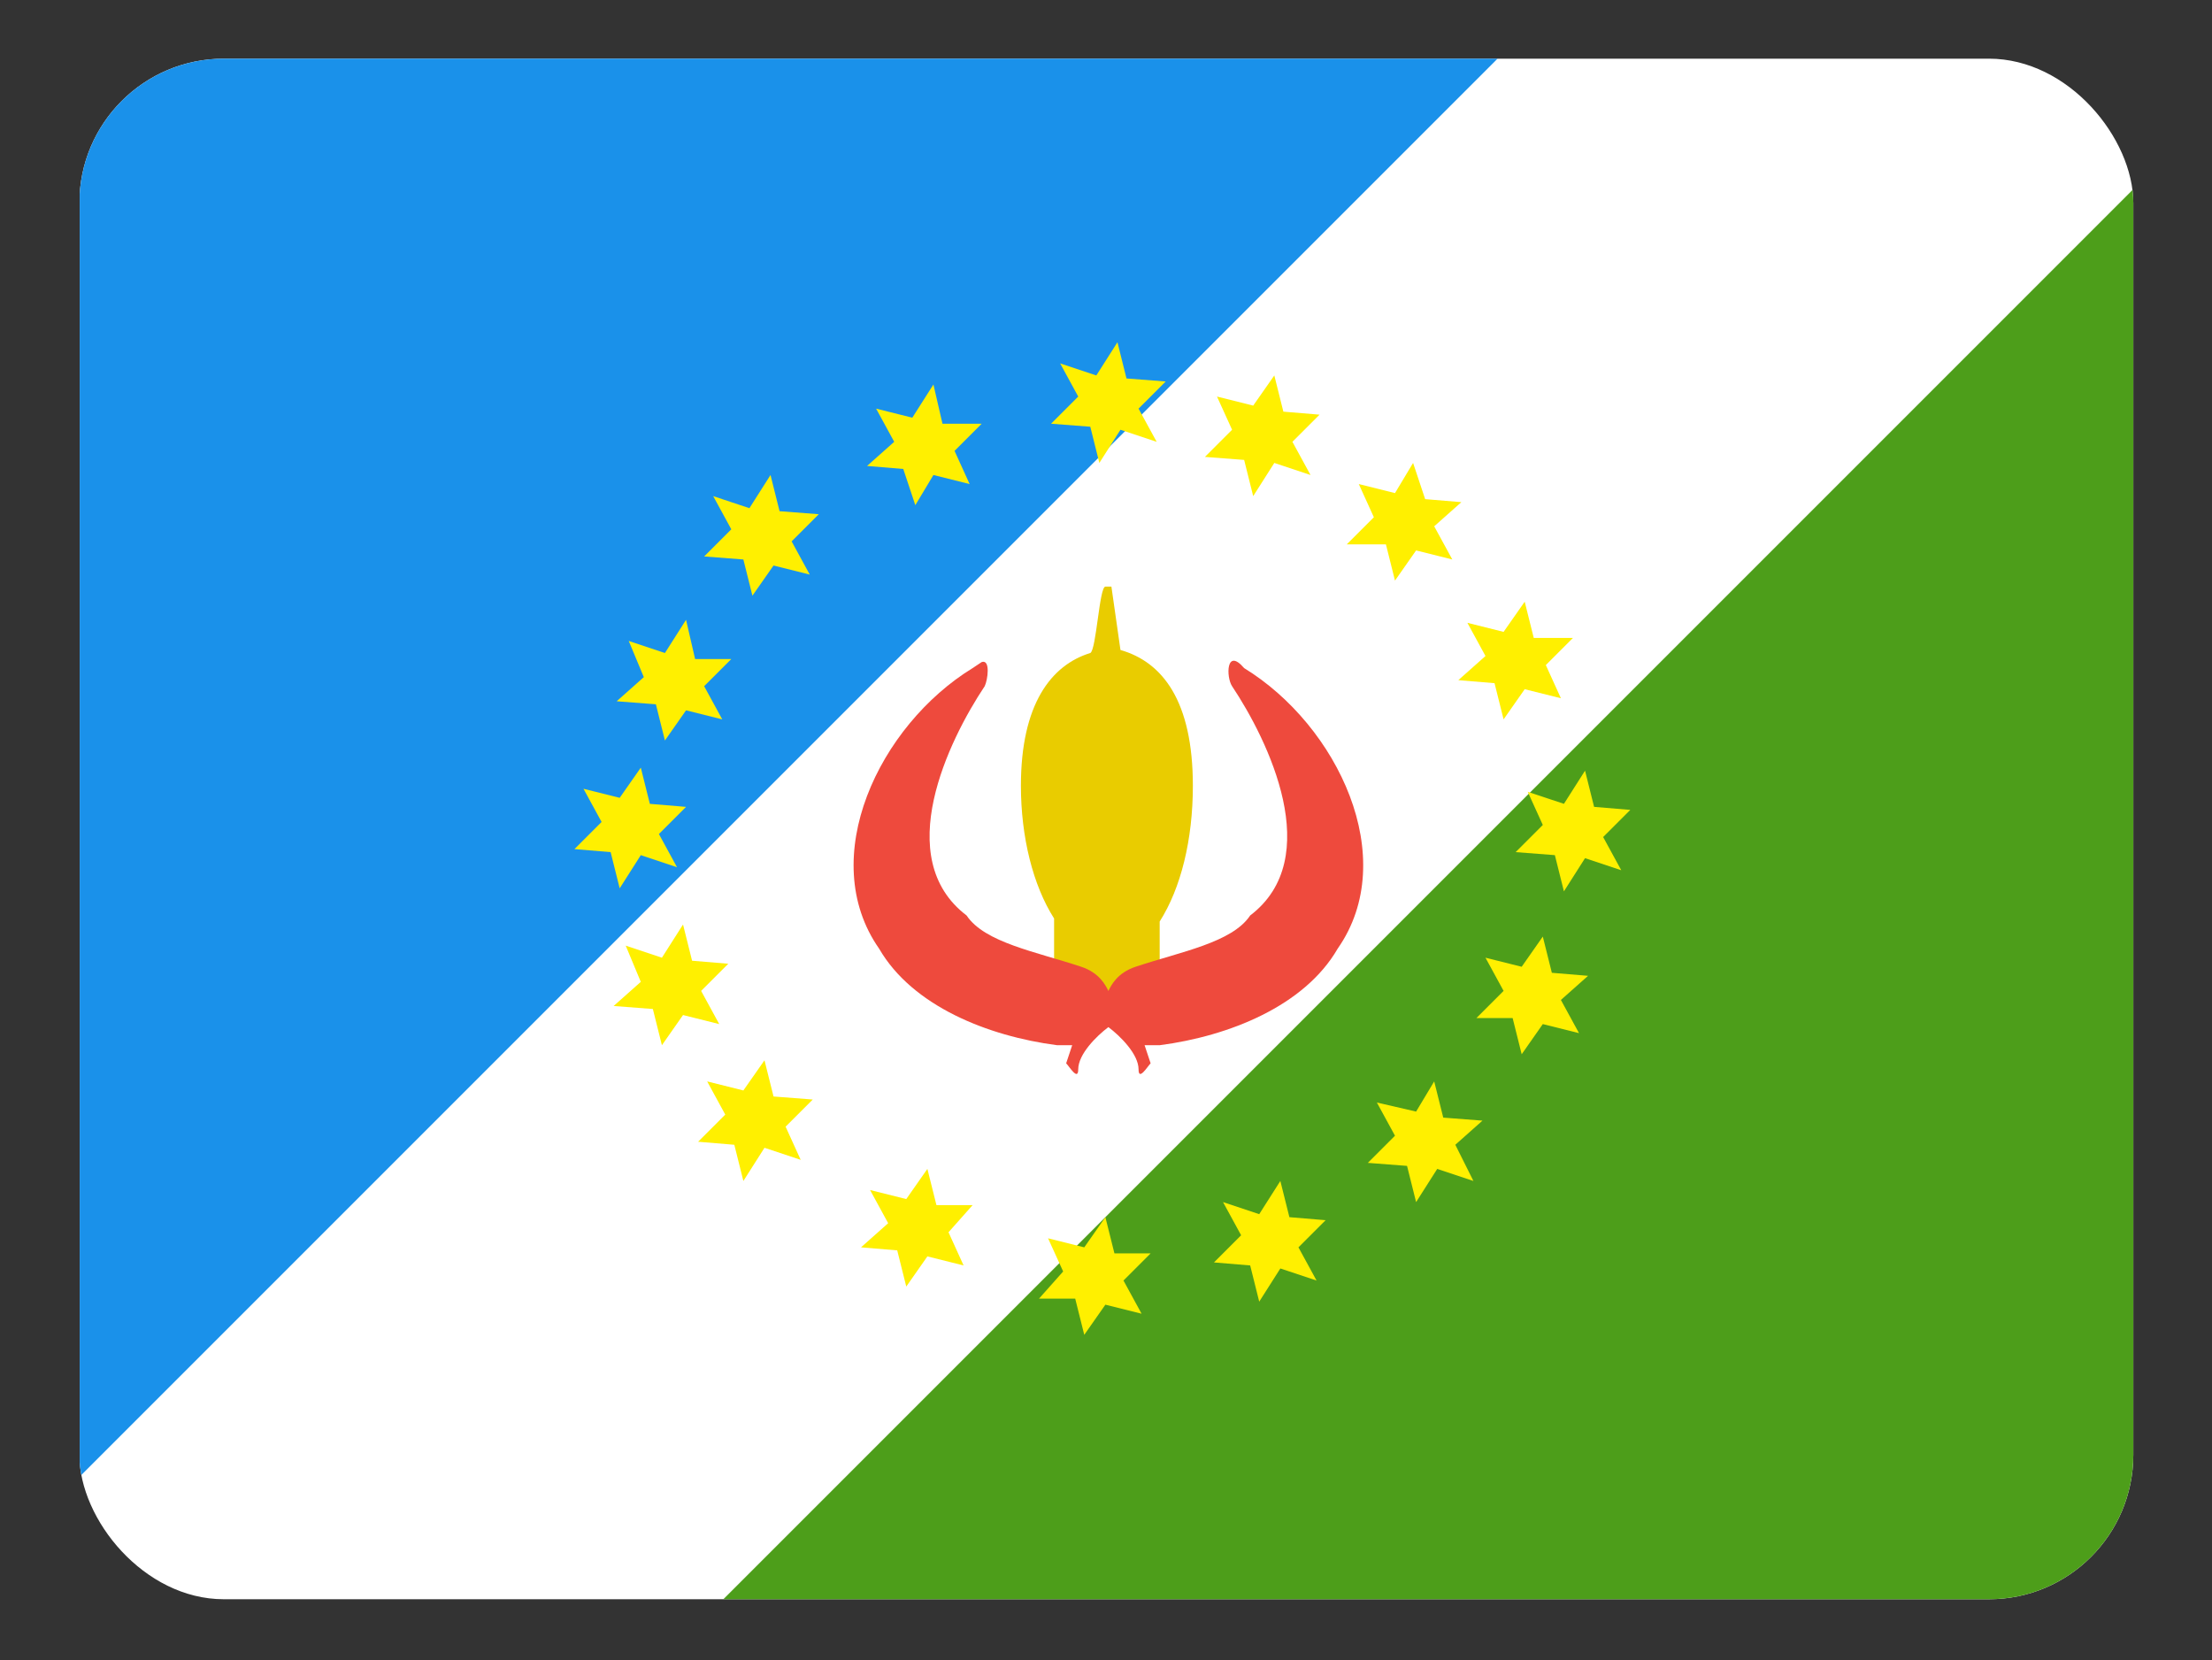 <svg viewBox="0 0 641 481" xmlns="http://www.w3.org/2000/svg"><rect x="0" y="0" width="641" height="481" fill="#333333" stroke="none"/><clipPath id="a"><rect height="480" rx="45" width="640"/></clipPath><clipPath id="b"><path d="m-85 0h682v512h-682z"/></clipPath><g clip-path="url(#a)" transform="matrix(.93 0 0 .93 23 17)"><g clip-path="url(#b)" fill-rule="evenodd" transform="matrix(.94 0 0 .94 80 0)"><path d="m-128 0h768v512h-768z" fill="#fff"/><path d="m-128 0v513l513-513z" fill="#1a91ea"/><path d="m640 512v-513l-513 513z" fill="#4d9e1a"/><path d="m255 175c-2 0-3 21-5 22-13 4-23 17-23 44 0 17 4 33 11 44v24h35v-23c7-11 11-27 11-45 0-28-10-41-24-45l-3-21z" fill="#e9cc00"/><path d="m214 200-3 2c-31 19-52 63-31 93 11 19 36 29 59 32h5l-2 6c1 1 4 6 4 2 0-5 6-11 10-14 4 3 10 9 10 14 0 4 3-1 4-2l-2-6h5c23-3 48-13 59-32 21-30 0-74-31-93-6-7-6 3-4 6 12 18 31 57 6 76-6 9-23 12-38 17-6 2-8 6-9 8-1-2-3-6-9-8-15-5-32-8-38-17-25-19-6-58 6-76 1-2 2-9-1-8z" fill="#ee4a3d"/><path d="m272 127-12-4-7 11-3-12-13-1 9-9-6-11 12 4 7-11 3 12 13 1-9 9zm-5 289-12-3-7 10-3-12h-12l8-9-5-11 12 3 7-10 3 12h12l-9 9zm159-147-12-4-7 11-3-12-13-1 9-9-5-11 12 4 7-11 3 12 12 1-9 9zm-313-1-12-4-7 11-3-12-12-1 9-9-6-11 12 3 7-10 3 12 12 1-9 9zm257-102-12-3-7 10-3-12h-13l9-9-5-11 12 3 6-10 4 12 12 1-9 8zm-216 199-12-4-7 11-3-12-12-1 9-9-6-11 12 3 7-10 3 12 13 1-9 9zm223 7-12-4-7 11-3-12-13-1 9-9-6-11 13 3 6-10 3 12 13 1-9 8zm-220-201-12-3-7 10-3-12-13-1 9-9-6-11 12 4 7-11 3 12 13 1-9 9zm53-30-12-3-6 10-4-12-12-1 9-8-6-11 12 3 7-11 3 13h13l-9 9zm-82 78-12-3-7 10-3-12-13-1 9-8-5-12 12 4 7-11 3 13h12l-9 9zm-1 101-12-3-7 10-3-12-13-1 9-8-5-12 12 4 7-11 3 12 12 1-9 9zm81 80-12-3-7 10-3-12-12-1 9-8-6-11 12 3 7-10 3 12h12l-8 9zm117 5-12-4-7 11-3-12-12-1 9-9-6-11 12 4 7-11 3 12 12 1-9 9zm87-82-12-3-7 10-3-12h-12l9-9-6-11 12 3 7-10 3 12 12 1-9 8zm-6-111-12-3-7 10-3-12-12-1 9-8-6-11 12 3 7-10 3 12h13l-9 9zm-83-74-12-4-7 11-3-12-13-1 9-9-5-11 12 3 7-10 3 12 12 1-9 9z" fill="#fff000"/></g></g></svg>